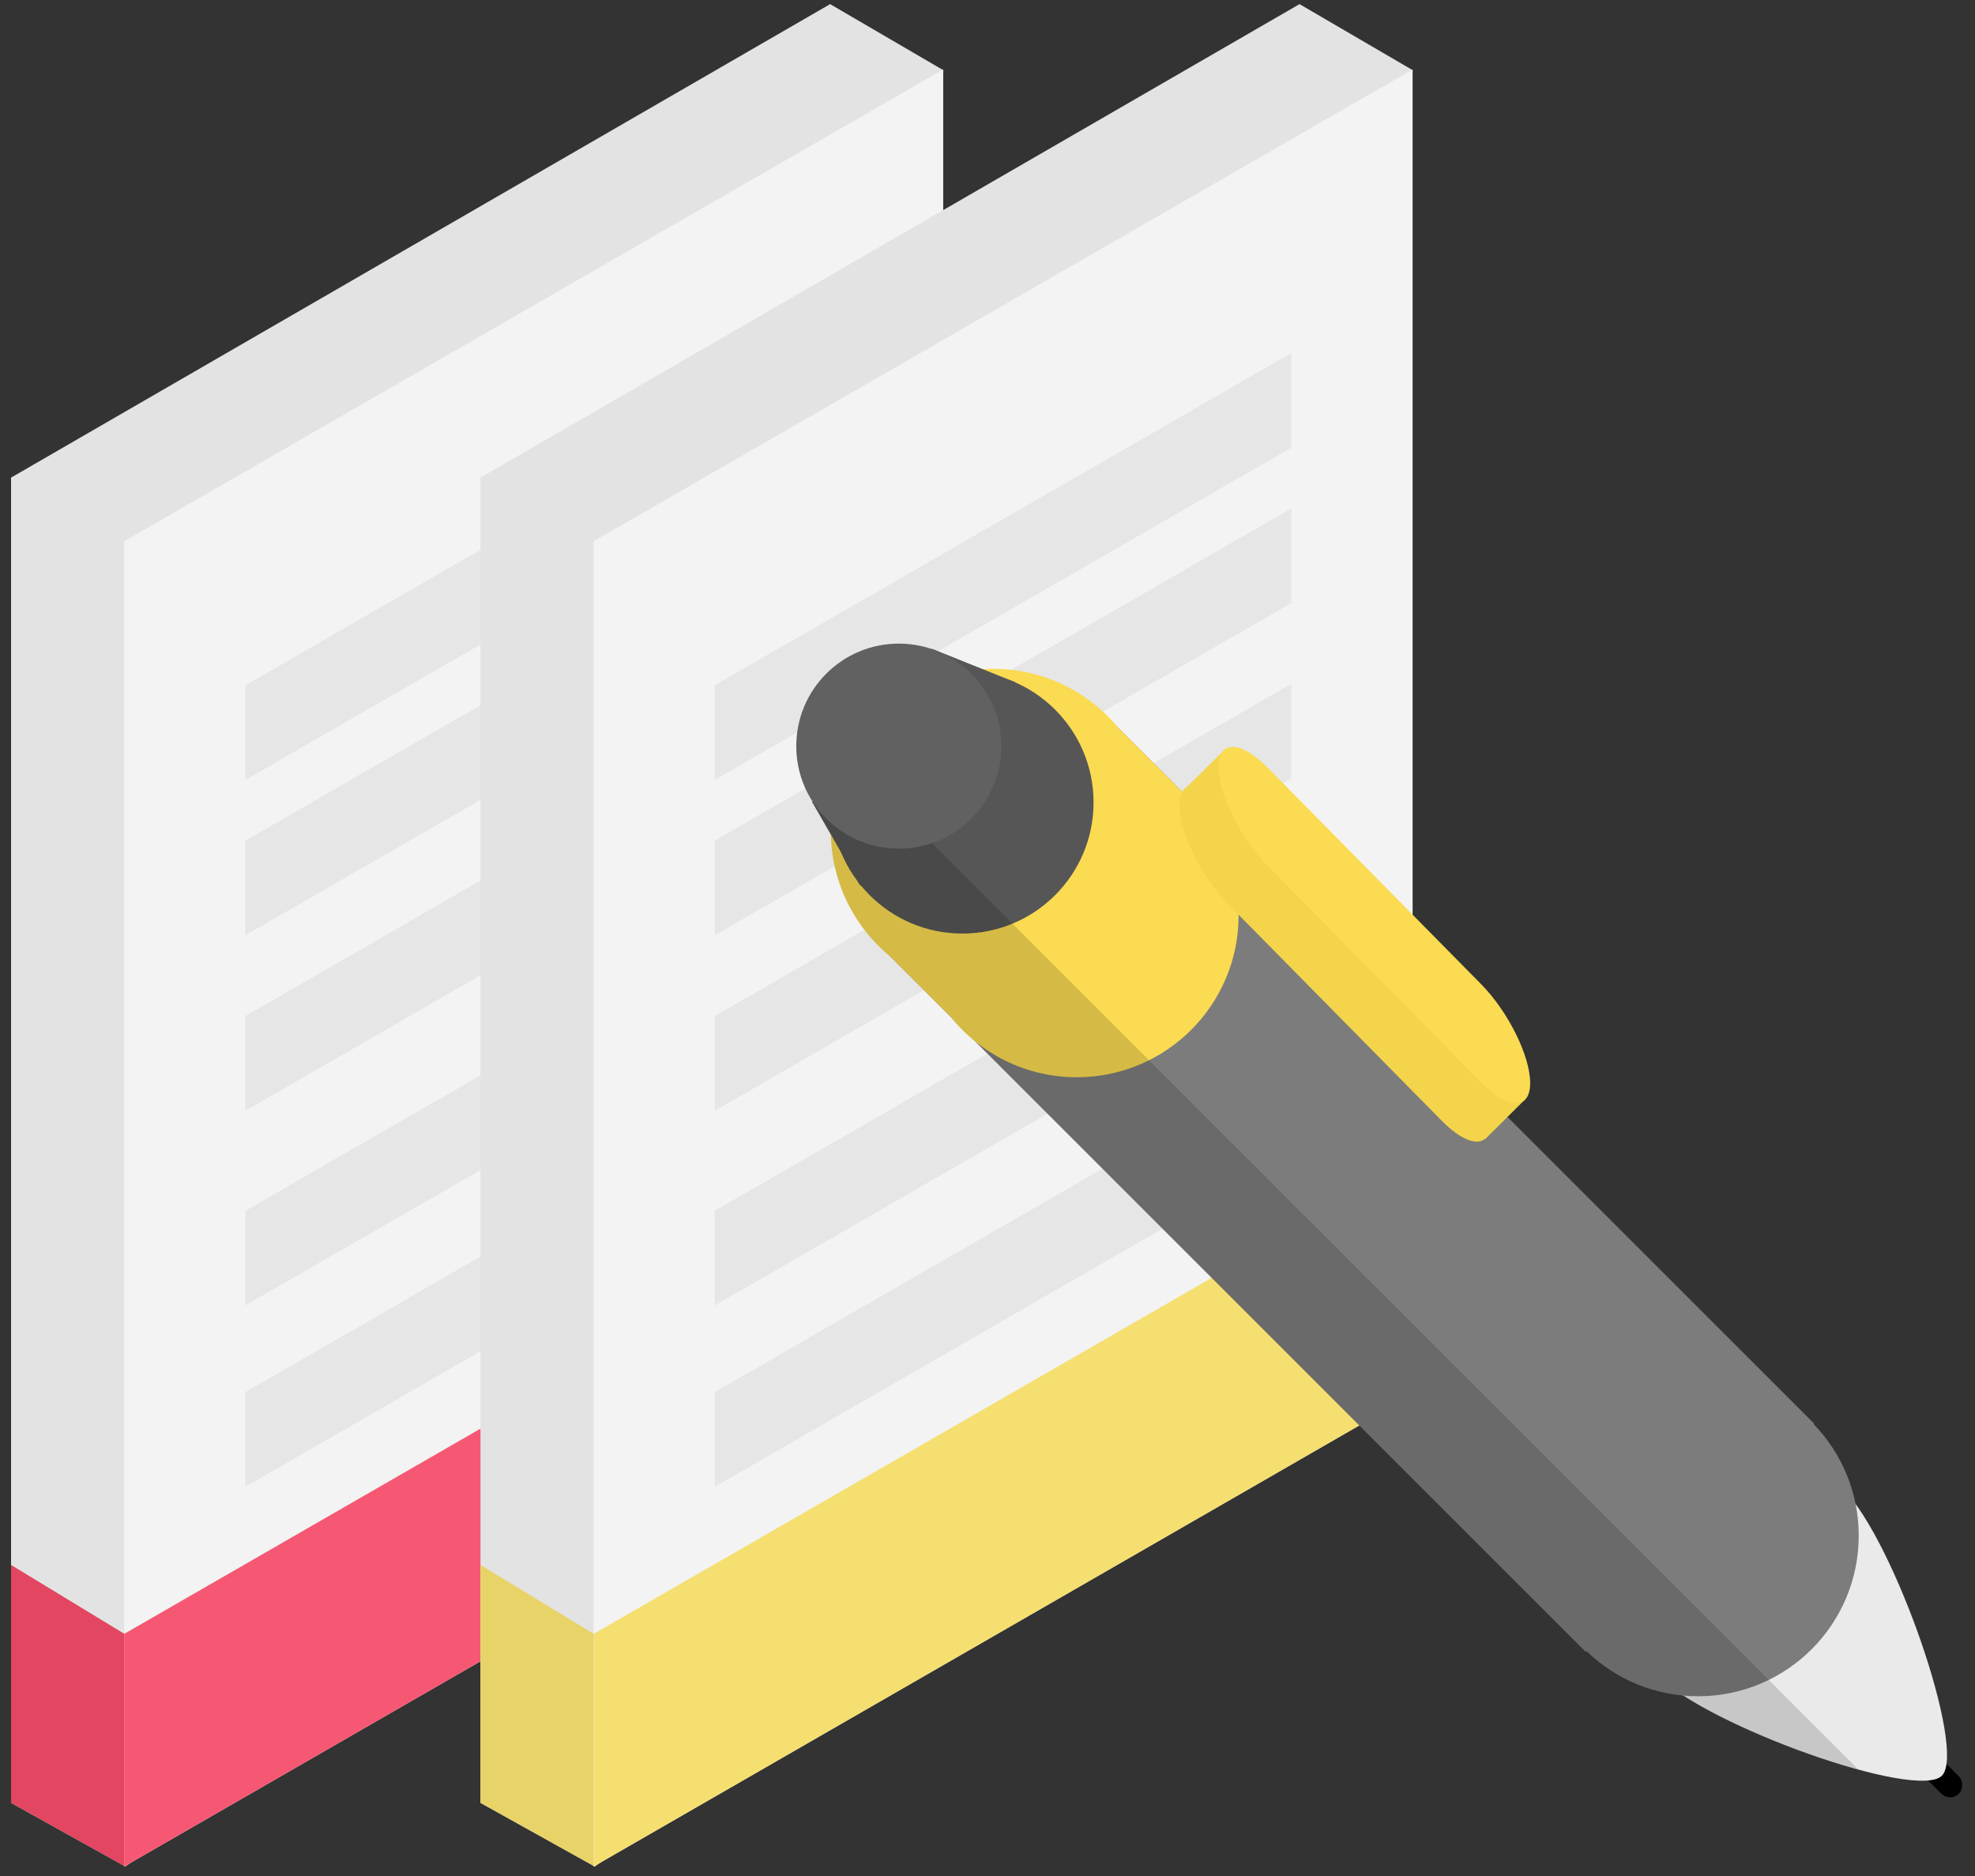 <?xml version="1.0" encoding="UTF-8"?>
<svg width="80px" height="76px" viewBox="0 0 80 76" version="1.1" xmlns="http://www.w3.org/2000/svg" xmlns:xlink="http://www.w3.org/1999/xlink">
    <rect x="0" y="0" width="80" height="76" fill="#333333" stroke="none"/>
    <!-- Generator: Sketch 48.2 (47327) - http://www.bohemiancoding.com/sketch -->
    <title>Group 14</title>
    <desc>Created with Sketch.</desc>
    <defs></defs>
    <g id="Landlord---Review-Proposal" stroke="none" stroke-width="1" fill="none" fill-rule="evenodd" transform="translate(-627, -501)">
        <g id="Group-14" transform="translate(626.062, 500.581)">
            <g id="Group-10" transform="translate(29.158, 38.586) scale(-1, 1) translate(-29.158, -38.586) translate(0.158, 0.586)">
                <g id="Group-4" transform="translate(19.014, 0)">
                    <polygon id="Rectangle-4" fill="#E3E3E3" points="4.581 0 37.758 19.182 37.758 72.87 33.129 75.449 4.581 54.189 0 2.674"></polygon>
                    <polygon id="Rectangle-4" fill="#E24660" points="33.129 66.047 37.758 63.232 37.758 72.87 33.129 75.449 4.581 54.189"></polygon>
                    <polygon id="Rectangle-4-Copy" fill="#F3F3F3" points="0 2.648 33.177 21.761 33.177 75.449 0 56.336"></polygon>
                    <polygon id="Rectangle-4-Copy" fill="#F65873" points="0 46.912 33.177 66.025 33.177 75.449 0 56.336"></polygon>
                    <polygon id="Rectangle-10" fill="#E6E6E6" points="4.91 14.134 28.268 27.596 28.268 31.431 4.91 17.969"></polygon>
                    <polygon id="Rectangle-10-Copy" fill="#E6E6E6" points="4.91 20.428 28.268 33.89 28.268 37.725 4.91 24.263"></polygon>
                    <polygon id="Rectangle-10-Copy-2" fill="#E6E6E6" points="4.91 27.534 28.268 40.996 28.268 44.831 4.91 31.369"></polygon>
                    <polygon id="Rectangle-10-Copy-3" fill="#E6E6E6" points="4.91 35.423 28.268 48.885 28.268 52.72 4.91 39.258"></polygon>
                    <polygon id="Rectangle-10-Copy-4" fill="#E6E6E6" points="4.91 42.767 28.268 56.23 28.268 60.064 4.91 46.602"></polygon>
                </g>
                <g id="Group-4-Copy">
                    <polygon id="Rectangle-4" fill="#E3E3E3" points="4.581 0 37.758 19.182 37.758 72.87 33.129 75.449 4.581 54.189 0 2.674"></polygon>
                    <polygon id="Rectangle-4" fill="#E8D369" points="33.129 66.047 37.758 63.232 37.758 72.87 33.129 75.449 4.581 54.189"></polygon>
                    <polygon id="Rectangle-4-Copy" fill="#F3F3F3" points="0 2.648 33.177 21.761 33.177 75.449 0 56.336"></polygon>
                    <polygon id="Rectangle-4-Copy" fill="#F5DF70" points="0 46.912 33.177 66.025 33.177 75.449 0 56.336"></polygon>
                    <polygon id="Rectangle-10" fill="#E6E6E6" points="4.91 14.134 28.268 27.596 28.268 31.431 4.91 17.969"></polygon>
                    <polygon id="Rectangle-10-Copy" fill="#E6E6E6" points="4.91 20.428 28.268 33.89 28.268 37.725 4.91 24.263"></polygon>
                    <polygon id="Rectangle-10-Copy-2" fill="#E6E6E6" points="4.91 27.534 28.268 40.996 28.268 44.831 4.91 31.369"></polygon>
                    <polygon id="Rectangle-10-Copy-3" fill="#E6E6E6" points="4.91 35.423 28.268 48.885 28.268 52.72 4.91 39.258"></polygon>
                    <polygon id="Rectangle-10-Copy-4" fill="#E6E6E6" points="4.91 42.767 28.268 56.23 28.268 60.064 4.91 46.602"></polygon>
                </g>
            </g>
            <g id="Group-2" transform="translate(57.935, 51.451) scale(-1, 1) translate(-57.935, -51.451) translate(32.435, 26.451)">
                <rect id="Rectangle" fill="#000000" transform="translate(3.76, 46.026) rotate(-315) translate(-3.76, -46.026) " x="3.26" y="45.165" width="1" height="1.722" rx="0.5"></rect>
                <path d="M9.635,48.266 C11.07,48.266 14.917,40.181 14.917,37.237 C14.917,34.293 12.531,31.907 9.587,31.907 C6.643,31.907 4.257,34.293 4.257,37.237 C4.257,40.181 8.201,48.266 9.635,48.266 Z" id="Oval-12" fill="#EAEAEA" transform="translate(9.587, 40.086) rotate(-315) translate(-9.587, -40.086) "></path>
                <path d="M46.703,12.45 L18.265,40.888 L18.234,40.856 C17.064,41.989 15.469,42.686 13.712,42.686 C10.119,42.686 7.207,39.773 7.207,36.18 C7.207,34.423 7.903,32.829 9.036,31.658 L9.016,31.638 L38.016,2.638 L38.084,2.707 C39.219,1.742 40.69,1.159 42.297,1.159 C45.889,1.159 48.802,4.072 48.802,7.665 C48.802,9.271 48.219,10.742 47.254,11.877 L47.265,11.888 L47.082,12.071 C46.961,12.202 46.834,12.329 46.703,12.45 Z" id="Combined-Shape" fill="#7C7C7C"></path>
                <path d="M37.181,3.473 C38.386,2.002 40.218,1.063 42.268,1.063 C45.899,1.063 48.842,4.006 48.842,7.636 C48.842,9.692 47.898,11.528 46.419,12.734 L43.993,15.16 C42.791,16.654 40.948,17.61 38.881,17.61 C35.26,17.61 32.325,14.674 32.325,11.053 C32.325,9.077 33.199,7.305 34.582,6.102 L34.567,6.087 L37.181,3.473 Z" id="Combined-Shape" fill="#FADB51"></path>
                <circle id="Oval-11" fill="#565656" cx="43.514" cy="6.475" r="5.313"></circle>
                <polygon id="Path-22" fill="#565656" points="41.369 1.608 44.753 0.249 49.601 6.456 47.648 9.855"></polygon>
                <circle id="Oval-11-Copy" fill="#616161" cx="46.09" cy="4.195" r="4.153"></circle>
                <g id="Group" transform="translate(20.512, 4.195)">
                    <path d="M3.584,11.199 L12.227,2.433 C13.326,1.318 14.217,1.306 14.217,2.404 C14.217,3.503 13.326,5.298 12.227,6.412 L3.584,15.178 C2.485,16.293 1.594,16.305 1.594,15.206 C1.594,14.108 2.485,12.313 3.584,11.199 Z" id="Rectangle-18" fill="#F3D44B"></path>
                    <polygon id="Path-23" fill="#F3D44B" points="12.41 0.171 13.99 1.73 12.949 4.409 11.129 3.181"></polygon>
                    <polygon id="Path-24" fill="#F3D44B" points="1.835 15.929 0.224 14.328 1.71 11.916 3.648 13.3"></polygon>
                    <path d="M1.992,9.641 L10.636,0.875 C11.734,-0.239 12.625,-0.252 12.625,0.847 C12.625,1.946 11.734,3.74 10.636,4.854 L1.992,13.621 C0.893,14.735 0.003,14.748 0.003,13.649 C0.003,12.55 0.893,10.756 1.992,9.641 Z" id="Rectangle-18-Copy" fill="#FADB51"></path>
                </g>
                <path d="M7.216,45.659 L44.749,8.127 C45.169,8.271 45.621,8.349 46.09,8.349 C47.558,8.349 48.848,7.587 49.587,6.438 L49.601,6.456 L48.84,7.779 C48.798,9.777 47.864,11.556 46.419,12.734 L43.993,15.16 C43.695,15.53 43.358,15.867 42.988,16.165 L18.265,40.888 L18.234,40.856 C17.199,41.858 15.832,42.519 14.313,42.658 C12.543,43.801 9.563,45.021 7.216,45.659 Z" id="Combined-Shape" fill="#000000" opacity="0.15"></path>
            </g>
        </g>
    </g>
</svg>